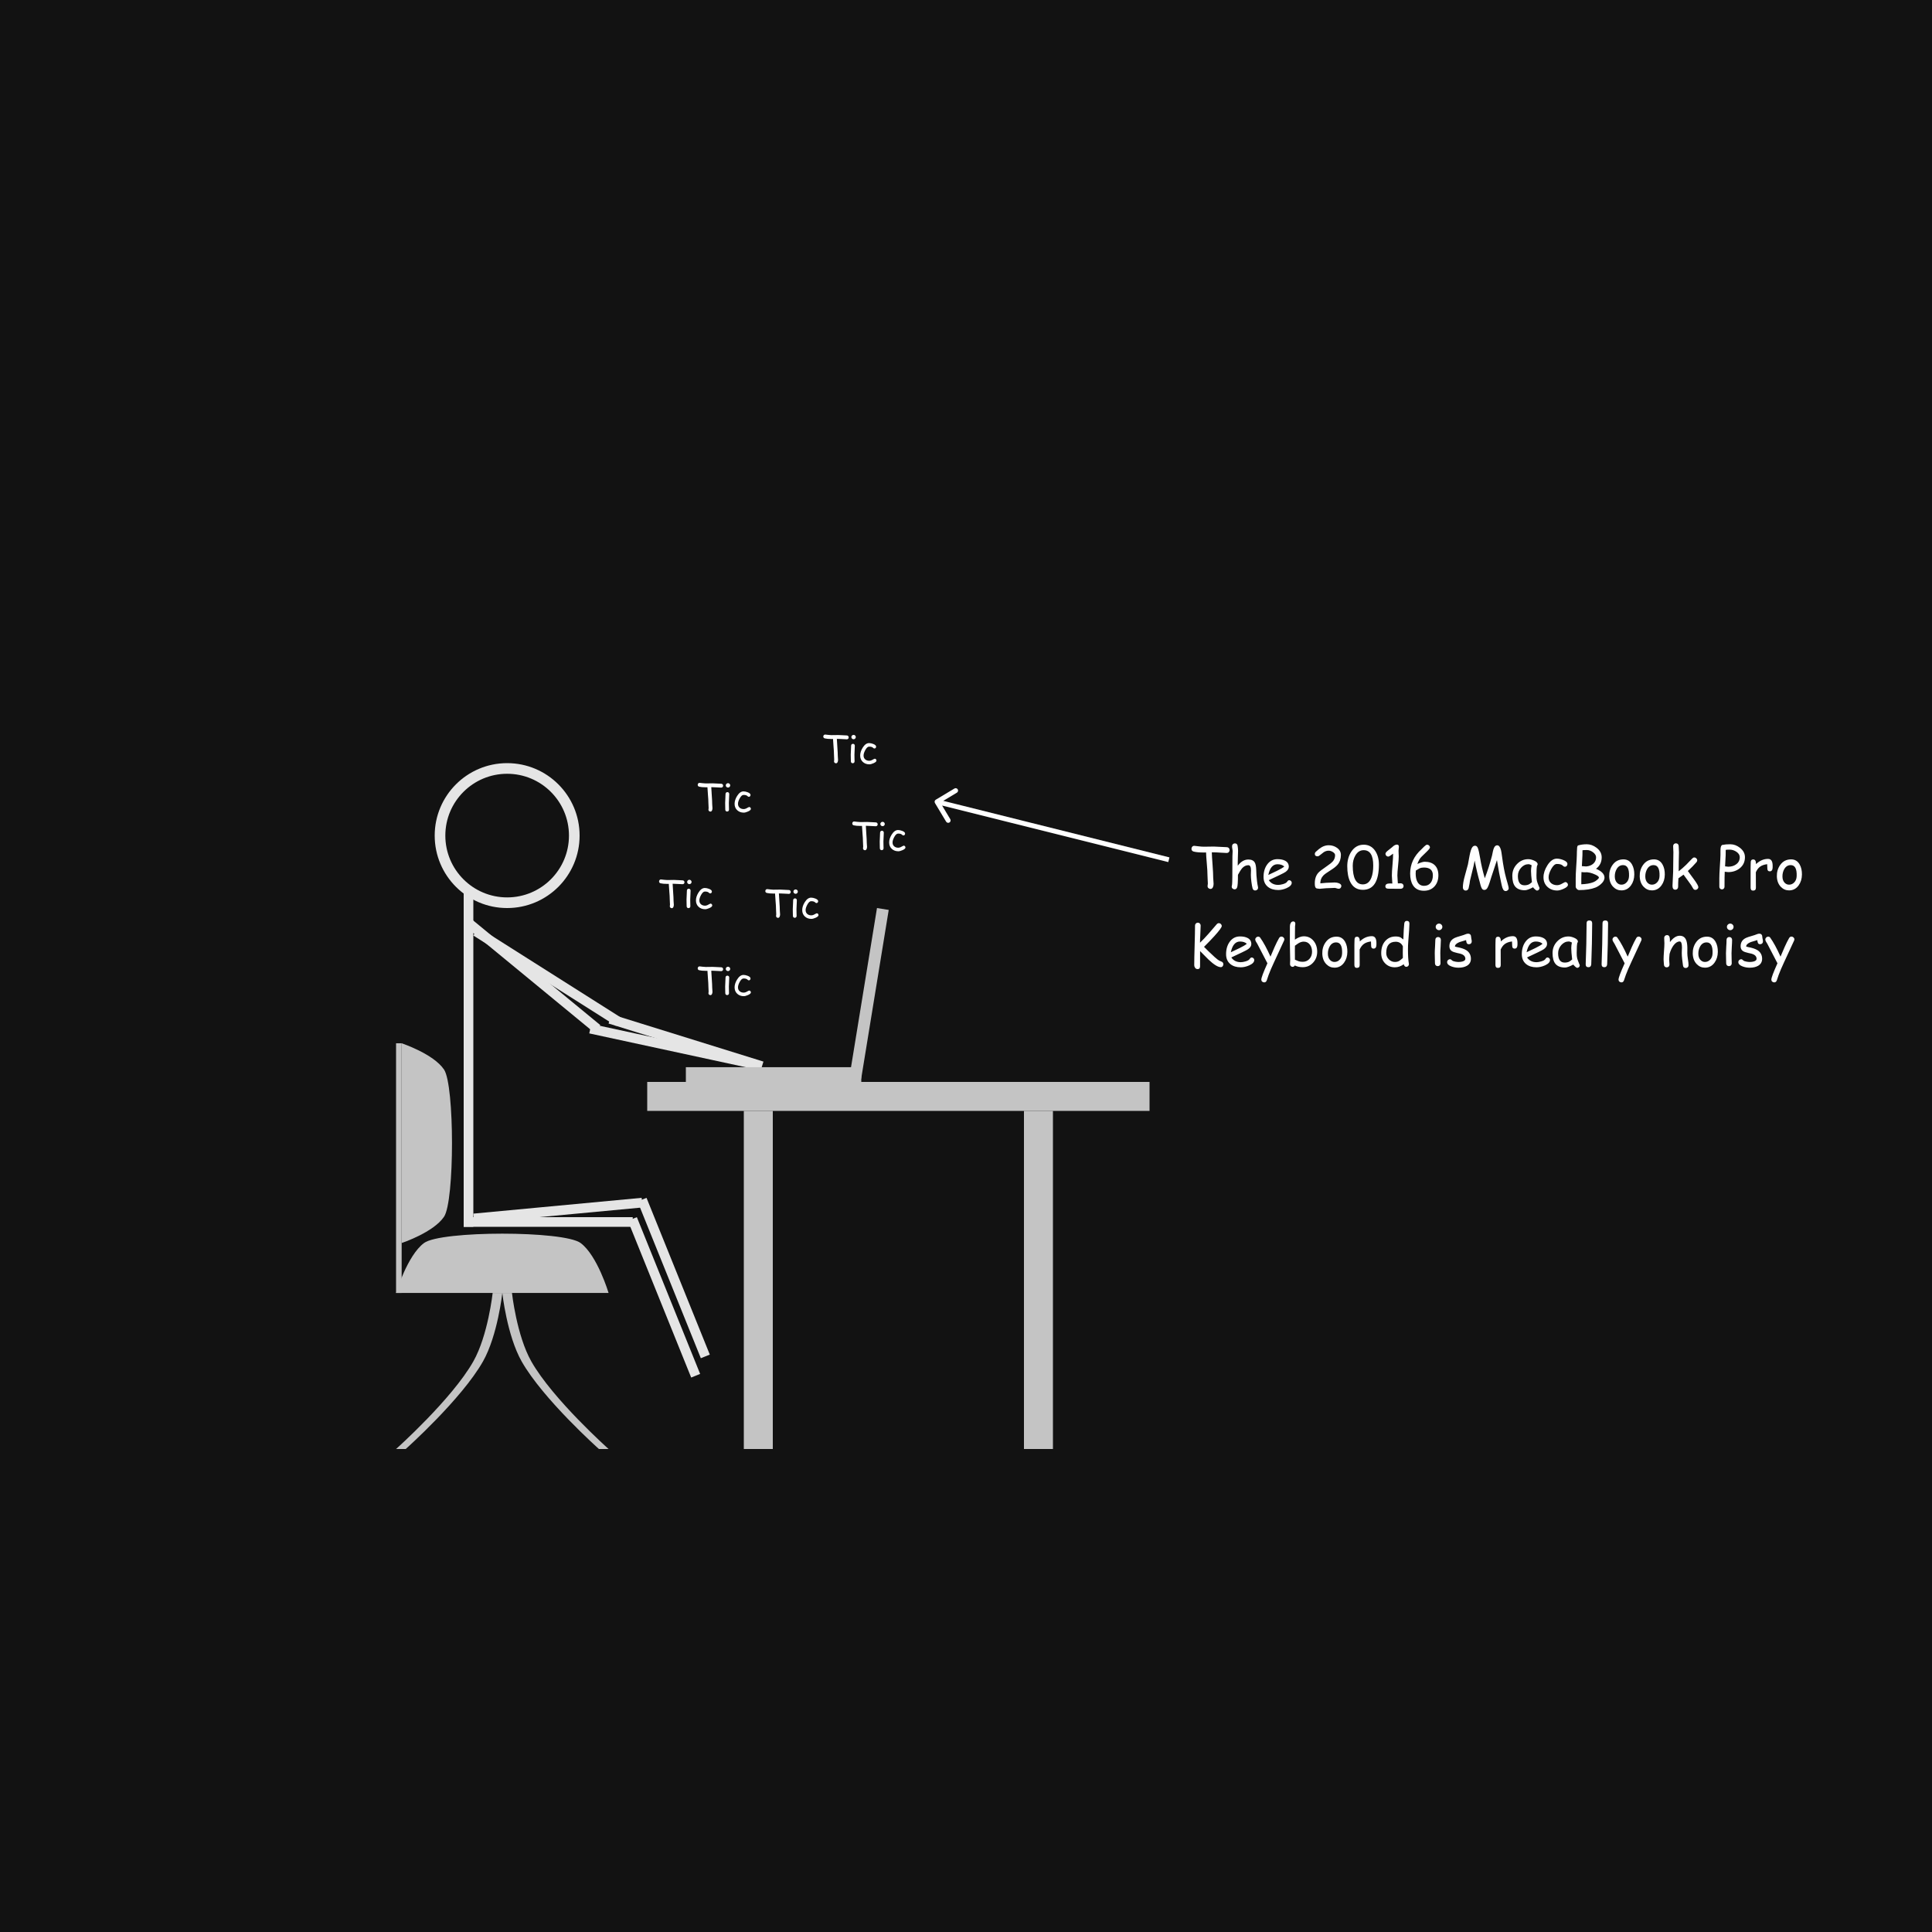 <svg width="200" height="200" viewBox="0 0 200 200" fill="none" xmlns="http://www.w3.org/2000/svg">
<rect width="200" height="200" fill="#121212"/>
<path d="M51 133.846H52C52 133.846 51.521 138.244 50 140.931C47.785 144.843 42 150 42 150H41C41 150 46.785 144.843 49 140.931C50.521 138.244 51 133.846 51 133.846Z" fill="#C4C4C4"/>
<path d="M53 133.846H52C52 133.846 52.479 138.244 54 140.931C56.215 144.843 62 150 62 150H63C63 150 57.215 144.843 55 140.931C53.479 138.244 53 133.846 53 133.846Z" fill="#C4C4C4"/>
<path d="M43.895 128.677C45.632 127.385 58.368 127.385 60.105 128.677C61.842 129.969 63 133.846 63 133.846H41C41 133.846 42.158 129.969 43.895 128.677Z" fill="#C4C4C4"/>
<path d="M45.967 110.721C47.064 112.353 47.064 124.324 45.967 125.956C44.87 127.589 41.579 128.677 41.579 128.677V108C41.579 108 44.87 109.088 45.967 110.721Z" fill="#C4C4C4"/>
<rect x="41" y="108" width="0.579" height="25.846" fill="#C4C4C4"/>
<path d="M60 86.5C60 90.642 56.642 94 52.5 94C48.358 94 45 90.642 45 86.5C45 82.358 48.358 79 52.5 79C56.642 79 60 82.358 60 86.5ZM46.101 86.5C46.101 90.034 48.966 92.899 52.5 92.899C56.034 92.899 58.899 90.034 58.899 86.5C58.899 82.966 56.034 80.101 52.5 80.101C48.966 80.101 46.101 82.966 46.101 86.5Z" fill="#E5E5E5"/>
<rect x="48" y="127" width="1" height="17.5" transform="rotate(-90 48 127)" fill="#E5E5E5"/>
<rect x="49.093" y="126.63" width="1" height="17.5" transform="rotate(-95.359 49.093 126.63)" fill="#E5E5E5"/>
<rect x="48" y="95.772" width="1" height="17.5" transform="rotate(-50.544 48 95.772)" fill="#E5E5E5"/>
<rect x="49" y="96.845" width="1" height="17.5" transform="rotate(-57.652 49 96.845)" fill="#E5E5E5"/>
<rect x="61" y="106.977" width="1" height="17.5" transform="rotate(-77.805 61 106.977)" fill="#E5E5E5"/>
<rect x="63" y="105.955" width="1" height="16.479" transform="rotate(-72.716 63 105.955)" fill="#E5E5E5"/>
<rect x="65" y="126.374" width="1" height="17.5" transform="rotate(-21.983 65 126.374)" fill="#E5E5E5"/>
<rect x="66" y="124.374" width="1" height="17.5" transform="rotate(-21.983 66 124.374)" fill="#E5E5E5"/>
<rect x="48" y="92" width="1" height="35" fill="#E5E5E5"/>
<rect x="67" y="112" width="52" height="3" fill="#C4C4C4"/>
<rect x="77" y="115" width="3" height="35" fill="#C4C4C4"/>
<rect x="106" y="115" width="3" height="35" fill="#C4C4C4"/>
<rect x="71" y="110.475" width="18.16" height="1.525" fill="#C4C4C4"/>
<rect width="1.231" height="17.699" transform="matrix(0.987 0.159 -0.161 0.987 90.785 94)" fill="#C4C4C4"/>
<path d="M74.66 100.533C74.564 100.533 74.415 100.525 74.215 100.51C74.019 100.495 73.871 100.489 73.769 100.49H73.631C73.635 100.67 73.652 100.962 73.684 101.365C73.712 101.742 73.727 102.034 73.727 102.242C73.727 102.288 73.731 102.357 73.74 102.449C73.749 102.542 73.754 102.611 73.754 102.658C73.754 102.747 73.74 102.823 73.711 102.887C73.674 102.973 73.618 103.016 73.541 103.016C73.489 103.016 73.442 102.997 73.4 102.961C73.359 102.924 73.338 102.878 73.338 102.82C73.338 102.801 73.341 102.771 73.348 102.732C73.354 102.693 73.357 102.664 73.357 102.645C73.357 102.581 73.353 102.485 73.344 102.357C73.336 102.23 73.332 102.133 73.332 102.068C73.332 101.882 73.317 101.62 73.287 101.283C73.256 100.919 73.238 100.657 73.234 100.498L73.057 100.5C72.772 100.5 72.547 100.479 72.385 100.438C72.279 100.41 72.227 100.346 72.227 100.244C72.227 100.191 72.243 100.144 72.277 100.104C72.316 100.058 72.367 100.037 72.428 100.041C72.473 100.044 72.578 100.055 72.74 100.076C72.87 100.092 72.976 100.1 73.057 100.1C73.135 100.1 73.253 100.098 73.412 100.096C73.571 100.092 73.689 100.09 73.768 100.09C73.868 100.09 74.016 100.097 74.213 100.111C74.411 100.126 74.56 100.133 74.66 100.133C74.716 100.133 74.763 100.152 74.801 100.191C74.838 100.229 74.857 100.277 74.857 100.334C74.857 100.39 74.838 100.438 74.801 100.477C74.763 100.514 74.716 100.533 74.66 100.533ZM75.363 100.527C75.301 100.527 75.247 100.505 75.201 100.461C75.156 100.417 75.133 100.363 75.133 100.301C75.133 100.238 75.156 100.185 75.201 100.141C75.247 100.096 75.301 100.074 75.363 100.074C75.426 100.074 75.479 100.096 75.523 100.141C75.569 100.185 75.592 100.238 75.592 100.301C75.592 100.363 75.569 100.417 75.523 100.461C75.479 100.505 75.426 100.527 75.363 100.527ZM75.451 102.113C75.451 102.191 75.453 102.309 75.457 102.465C75.462 102.62 75.465 102.736 75.465 102.814C75.465 102.872 75.447 102.919 75.412 102.955C75.377 102.992 75.331 103.01 75.273 103.01C75.217 103.01 75.171 102.992 75.135 102.955C75.1 102.919 75.082 102.872 75.082 102.814C75.082 102.736 75.079 102.62 75.074 102.465C75.07 102.309 75.068 102.191 75.068 102.113C75.068 101.991 75.075 101.839 75.088 101.656C75.101 101.473 75.107 101.32 75.107 101.197C75.107 101.139 75.125 101.091 75.16 101.055C75.197 101.018 75.243 101 75.299 101C75.355 101 75.4 101.018 75.436 101.055C75.472 101.091 75.49 101.139 75.49 101.197C75.49 101.32 75.484 101.473 75.471 101.656C75.458 101.839 75.451 101.991 75.451 102.113ZM76.994 103.123C76.727 103.123 76.505 103.042 76.326 102.881C76.139 102.712 76.045 102.488 76.045 102.211C76.045 101.947 76.133 101.674 76.309 101.393C76.504 101.08 76.724 100.924 76.969 100.924C77.096 100.924 77.239 100.954 77.397 101.014C77.596 101.09 77.695 101.184 77.695 101.295C77.695 101.344 77.679 101.389 77.647 101.428C77.614 101.465 77.574 101.484 77.525 101.484C77.488 101.484 77.454 101.473 77.426 101.451C77.398 101.428 77.372 101.405 77.346 101.383C77.269 101.322 77.143 101.291 76.969 101.291C76.836 101.291 76.704 101.41 76.574 101.646C76.456 101.864 76.397 102.052 76.397 102.211C76.397 102.383 76.455 102.518 76.572 102.617C76.682 102.71 76.822 102.756 76.994 102.756C77.072 102.756 77.156 102.735 77.244 102.693L77.471 102.572C77.51 102.551 77.538 102.541 77.555 102.541C77.603 102.541 77.644 102.561 77.68 102.6C77.715 102.637 77.732 102.681 77.732 102.73C77.732 102.826 77.632 102.917 77.432 103.006C77.256 103.084 77.11 103.123 76.994 103.123Z" fill="white"/>
<path d="M74.66 81.533C74.564 81.533 74.415 81.525 74.215 81.51C74.019 81.495 73.871 81.489 73.769 81.49H73.631C73.635 81.67 73.652 81.962 73.684 82.365C73.712 82.742 73.727 83.034 73.727 83.242C73.727 83.288 73.731 83.357 73.74 83.449C73.749 83.542 73.754 83.611 73.754 83.658C73.754 83.747 73.74 83.823 73.711 83.887C73.674 83.973 73.618 84.016 73.541 84.016C73.489 84.016 73.442 83.997 73.4 83.961C73.359 83.924 73.338 83.878 73.338 83.82C73.338 83.801 73.341 83.772 73.348 83.732C73.354 83.693 73.357 83.664 73.357 83.644C73.357 83.581 73.353 83.485 73.344 83.357C73.336 83.23 73.332 83.133 73.332 83.068C73.332 82.882 73.317 82.62 73.287 82.283C73.256 81.919 73.238 81.657 73.234 81.498L73.057 81.5C72.772 81.5 72.547 81.479 72.385 81.438C72.279 81.41 72.227 81.346 72.227 81.244C72.227 81.191 72.243 81.144 72.277 81.103C72.316 81.058 72.367 81.037 72.428 81.041C72.473 81.044 72.578 81.055 72.74 81.076C72.87 81.092 72.976 81.1 73.057 81.1C73.135 81.1 73.253 81.098 73.412 81.096C73.571 81.092 73.689 81.09 73.768 81.09C73.868 81.09 74.016 81.097 74.213 81.111C74.411 81.126 74.56 81.133 74.66 81.133C74.716 81.133 74.763 81.152 74.801 81.191C74.838 81.229 74.857 81.277 74.857 81.334C74.857 81.39 74.838 81.438 74.801 81.477C74.763 81.514 74.716 81.533 74.66 81.533ZM75.363 81.527C75.301 81.527 75.247 81.505 75.201 81.461C75.156 81.417 75.133 81.363 75.133 81.301C75.133 81.238 75.156 81.185 75.201 81.141C75.247 81.096 75.301 81.074 75.363 81.074C75.426 81.074 75.479 81.096 75.523 81.141C75.569 81.185 75.592 81.238 75.592 81.301C75.592 81.363 75.569 81.417 75.523 81.461C75.479 81.505 75.426 81.527 75.363 81.527ZM75.451 83.113C75.451 83.191 75.453 83.309 75.457 83.465C75.462 83.62 75.465 83.736 75.465 83.814C75.465 83.872 75.447 83.919 75.412 83.955C75.377 83.992 75.331 84.01 75.273 84.01C75.217 84.01 75.171 83.992 75.135 83.955C75.1 83.919 75.082 83.872 75.082 83.814C75.082 83.736 75.079 83.62 75.074 83.465C75.07 83.309 75.068 83.191 75.068 83.113C75.068 82.991 75.075 82.838 75.088 82.656C75.101 82.473 75.107 82.32 75.107 82.197C75.107 82.139 75.125 82.091 75.16 82.055C75.197 82.018 75.243 82 75.299 82C75.355 82 75.4 82.018 75.436 82.055C75.472 82.091 75.49 82.139 75.49 82.197C75.49 82.32 75.484 82.473 75.471 82.656C75.458 82.838 75.451 82.991 75.451 83.113ZM76.994 84.123C76.727 84.123 76.505 84.042 76.326 83.881C76.139 83.712 76.045 83.488 76.045 83.211C76.045 82.947 76.133 82.674 76.309 82.393C76.504 82.08 76.724 81.924 76.969 81.924C77.096 81.924 77.239 81.954 77.397 82.014C77.596 82.091 77.695 82.184 77.695 82.295C77.695 82.344 77.679 82.389 77.647 82.428C77.614 82.466 77.574 82.484 77.525 82.484C77.488 82.484 77.454 82.473 77.426 82.451C77.398 82.428 77.372 82.405 77.346 82.383C77.269 82.322 77.143 82.291 76.969 82.291C76.836 82.291 76.704 82.409 76.574 82.647C76.456 82.864 76.397 83.052 76.397 83.211C76.397 83.383 76.455 83.518 76.572 83.617C76.682 83.71 76.822 83.756 76.994 83.756C77.072 83.756 77.156 83.735 77.244 83.693L77.471 83.572C77.51 83.551 77.538 83.541 77.555 83.541C77.603 83.541 77.644 83.561 77.68 83.6C77.715 83.637 77.732 83.681 77.732 83.731C77.732 83.826 77.632 83.917 77.432 84.006C77.256 84.084 77.11 84.123 76.994 84.123Z" fill="white"/>
<path d="M81.66 92.533C81.564 92.533 81.415 92.525 81.215 92.51C81.019 92.495 80.871 92.489 80.769 92.49H80.631C80.635 92.67 80.652 92.962 80.684 93.365C80.712 93.742 80.727 94.034 80.727 94.242C80.727 94.288 80.731 94.357 80.74 94.449C80.749 94.542 80.754 94.611 80.754 94.658C80.754 94.747 80.74 94.823 80.711 94.887C80.674 94.973 80.618 95.016 80.541 95.016C80.489 95.016 80.442 94.997 80.4 94.961C80.359 94.924 80.338 94.878 80.338 94.82C80.338 94.801 80.341 94.772 80.348 94.732C80.354 94.693 80.357 94.664 80.357 94.644C80.357 94.581 80.353 94.485 80.344 94.357C80.336 94.23 80.332 94.133 80.332 94.068C80.332 93.882 80.317 93.62 80.287 93.283C80.256 92.919 80.238 92.657 80.234 92.498L80.057 92.5C79.772 92.5 79.547 92.479 79.385 92.438C79.279 92.41 79.227 92.346 79.227 92.244C79.227 92.191 79.243 92.144 79.277 92.103C79.316 92.058 79.367 92.037 79.428 92.041C79.473 92.044 79.578 92.055 79.74 92.076C79.87 92.092 79.976 92.1 80.057 92.1C80.135 92.1 80.253 92.098 80.412 92.096C80.571 92.092 80.689 92.09 80.768 92.09C80.868 92.09 81.016 92.097 81.213 92.111C81.411 92.126 81.56 92.133 81.66 92.133C81.716 92.133 81.763 92.152 81.801 92.191C81.838 92.229 81.857 92.277 81.857 92.334C81.857 92.39 81.838 92.438 81.801 92.477C81.763 92.514 81.716 92.533 81.66 92.533ZM82.363 92.527C82.301 92.527 82.247 92.505 82.201 92.461C82.156 92.417 82.133 92.363 82.133 92.301C82.133 92.238 82.156 92.185 82.201 92.141C82.247 92.096 82.301 92.074 82.363 92.074C82.426 92.074 82.479 92.096 82.523 92.141C82.569 92.185 82.592 92.238 82.592 92.301C82.592 92.363 82.569 92.417 82.523 92.461C82.479 92.505 82.426 92.527 82.363 92.527ZM82.451 94.113C82.451 94.191 82.453 94.309 82.457 94.465C82.462 94.62 82.465 94.736 82.465 94.814C82.465 94.872 82.447 94.919 82.412 94.955C82.377 94.992 82.331 95.01 82.273 95.01C82.217 95.01 82.171 94.992 82.135 94.955C82.1 94.919 82.082 94.872 82.082 94.814C82.082 94.736 82.079 94.62 82.074 94.465C82.07 94.309 82.068 94.191 82.068 94.113C82.068 93.991 82.075 93.838 82.088 93.656C82.101 93.473 82.107 93.32 82.107 93.197C82.107 93.139 82.125 93.091 82.16 93.055C82.197 93.018 82.243 93 82.299 93C82.355 93 82.4 93.018 82.436 93.055C82.472 93.091 82.49 93.139 82.49 93.197C82.49 93.32 82.484 93.473 82.471 93.656C82.458 93.838 82.451 93.991 82.451 94.113ZM83.994 95.123C83.727 95.123 83.505 95.042 83.326 94.881C83.139 94.712 83.045 94.488 83.045 94.211C83.045 93.947 83.133 93.674 83.309 93.393C83.504 93.08 83.724 92.924 83.969 92.924C84.096 92.924 84.239 92.954 84.397 93.014C84.596 93.091 84.695 93.184 84.695 93.295C84.695 93.344 84.679 93.389 84.647 93.428C84.614 93.466 84.574 93.484 84.525 93.484C84.488 93.484 84.454 93.473 84.426 93.451C84.398 93.428 84.372 93.405 84.346 93.383C84.269 93.322 84.143 93.291 83.969 93.291C83.836 93.291 83.704 93.409 83.574 93.647C83.456 93.864 83.397 94.052 83.397 94.211C83.397 94.383 83.455 94.518 83.572 94.617C83.682 94.71 83.822 94.756 83.994 94.756C84.072 94.756 84.156 94.735 84.244 94.693L84.471 94.572C84.51 94.551 84.538 94.541 84.555 94.541C84.603 94.541 84.644 94.561 84.68 94.6C84.715 94.637 84.732 94.681 84.732 94.731C84.732 94.826 84.632 94.917 84.432 95.006C84.256 95.084 84.11 95.123 83.994 95.123Z" fill="white"/>
<path d="M87.66 76.533C87.564 76.533 87.415 76.525 87.215 76.51C87.019 76.495 86.871 76.489 86.769 76.49H86.631C86.635 76.67 86.652 76.962 86.684 77.365C86.712 77.742 86.727 78.034 86.727 78.242C86.727 78.288 86.731 78.357 86.74 78.449C86.749 78.542 86.754 78.611 86.754 78.658C86.754 78.747 86.74 78.823 86.711 78.887C86.674 78.973 86.618 79.016 86.541 79.016C86.489 79.016 86.442 78.997 86.4 78.961C86.359 78.924 86.338 78.878 86.338 78.82C86.338 78.801 86.341 78.772 86.348 78.732C86.354 78.693 86.357 78.664 86.357 78.644C86.357 78.581 86.353 78.485 86.344 78.357C86.336 78.23 86.332 78.133 86.332 78.068C86.332 77.882 86.317 77.62 86.287 77.283C86.256 76.919 86.238 76.657 86.234 76.498L86.057 76.5C85.772 76.5 85.547 76.479 85.385 76.438C85.279 76.41 85.227 76.346 85.227 76.244C85.227 76.191 85.243 76.144 85.277 76.103C85.316 76.058 85.367 76.037 85.428 76.041C85.473 76.044 85.578 76.055 85.74 76.076C85.87 76.092 85.976 76.1 86.057 76.1C86.135 76.1 86.253 76.098 86.412 76.096C86.571 76.092 86.689 76.09 86.768 76.09C86.868 76.09 87.016 76.097 87.213 76.111C87.411 76.126 87.56 76.133 87.66 76.133C87.716 76.133 87.763 76.152 87.801 76.191C87.838 76.229 87.857 76.277 87.857 76.334C87.857 76.39 87.838 76.438 87.801 76.477C87.763 76.514 87.716 76.533 87.66 76.533ZM88.363 76.527C88.301 76.527 88.247 76.505 88.201 76.461C88.156 76.417 88.133 76.363 88.133 76.301C88.133 76.238 88.156 76.185 88.201 76.141C88.247 76.096 88.301 76.074 88.363 76.074C88.426 76.074 88.479 76.096 88.523 76.141C88.569 76.185 88.592 76.238 88.592 76.301C88.592 76.363 88.569 76.417 88.523 76.461C88.479 76.505 88.426 76.527 88.363 76.527ZM88.451 78.113C88.451 78.191 88.453 78.309 88.457 78.465C88.462 78.62 88.465 78.736 88.465 78.814C88.465 78.872 88.447 78.919 88.412 78.955C88.377 78.992 88.331 79.01 88.273 79.01C88.217 79.01 88.171 78.992 88.135 78.955C88.1 78.919 88.082 78.872 88.082 78.814C88.082 78.736 88.079 78.62 88.074 78.465C88.07 78.309 88.068 78.191 88.068 78.113C88.068 77.991 88.075 77.838 88.088 77.656C88.101 77.473 88.107 77.32 88.107 77.197C88.107 77.139 88.125 77.091 88.16 77.055C88.197 77.018 88.243 77 88.299 77C88.355 77 88.4 77.018 88.436 77.055C88.472 77.091 88.49 77.139 88.49 77.197C88.49 77.32 88.484 77.473 88.471 77.656C88.458 77.838 88.451 77.991 88.451 78.113ZM89.994 79.123C89.727 79.123 89.505 79.042 89.326 78.881C89.139 78.712 89.045 78.488 89.045 78.211C89.045 77.947 89.133 77.674 89.309 77.393C89.504 77.08 89.724 76.924 89.969 76.924C90.096 76.924 90.239 76.954 90.397 77.014C90.596 77.091 90.695 77.184 90.695 77.295C90.695 77.344 90.679 77.389 90.647 77.428C90.614 77.466 90.574 77.484 90.525 77.484C90.488 77.484 90.454 77.473 90.426 77.451C90.398 77.428 90.372 77.405 90.346 77.383C90.269 77.322 90.143 77.291 89.969 77.291C89.836 77.291 89.704 77.409 89.574 77.647C89.456 77.864 89.397 78.052 89.397 78.211C89.397 78.383 89.455 78.518 89.572 78.617C89.682 78.71 89.822 78.756 89.994 78.756C90.072 78.756 90.156 78.735 90.244 78.693L90.471 78.572C90.51 78.551 90.538 78.541 90.555 78.541C90.603 78.541 90.644 78.561 90.68 78.6C90.715 78.637 90.732 78.681 90.732 78.731C90.732 78.826 90.632 78.917 90.432 79.006C90.256 79.084 90.11 79.123 89.994 79.123Z" fill="white"/>
<path d="M90.66 85.533C90.564 85.533 90.415 85.525 90.215 85.51C90.019 85.495 89.871 85.489 89.769 85.49H89.631C89.635 85.67 89.652 85.962 89.684 86.365C89.712 86.742 89.727 87.034 89.727 87.242C89.727 87.288 89.731 87.357 89.74 87.449C89.749 87.542 89.754 87.611 89.754 87.658C89.754 87.747 89.74 87.823 89.711 87.887C89.674 87.973 89.618 88.016 89.541 88.016C89.489 88.016 89.442 87.997 89.4 87.961C89.359 87.924 89.338 87.878 89.338 87.82C89.338 87.801 89.341 87.772 89.348 87.732C89.354 87.693 89.357 87.664 89.357 87.644C89.357 87.581 89.353 87.485 89.344 87.357C89.336 87.23 89.332 87.133 89.332 87.068C89.332 86.882 89.317 86.62 89.287 86.283C89.256 85.919 89.238 85.657 89.234 85.498L89.057 85.5C88.772 85.5 88.547 85.479 88.385 85.438C88.279 85.41 88.227 85.346 88.227 85.244C88.227 85.191 88.243 85.144 88.277 85.103C88.316 85.058 88.367 85.037 88.428 85.041C88.473 85.044 88.578 85.055 88.74 85.076C88.87 85.092 88.976 85.1 89.057 85.1C89.135 85.1 89.253 85.098 89.412 85.096C89.571 85.092 89.689 85.09 89.768 85.09C89.868 85.09 90.016 85.097 90.213 85.111C90.411 85.126 90.56 85.133 90.66 85.133C90.716 85.133 90.763 85.152 90.801 85.191C90.838 85.229 90.857 85.277 90.857 85.334C90.857 85.39 90.838 85.438 90.801 85.477C90.763 85.514 90.716 85.533 90.66 85.533ZM91.363 85.527C91.301 85.527 91.247 85.505 91.201 85.461C91.156 85.417 91.133 85.363 91.133 85.301C91.133 85.238 91.156 85.185 91.201 85.141C91.247 85.096 91.301 85.074 91.363 85.074C91.426 85.074 91.479 85.096 91.523 85.141C91.569 85.185 91.592 85.238 91.592 85.301C91.592 85.363 91.569 85.417 91.523 85.461C91.479 85.505 91.426 85.527 91.363 85.527ZM91.451 87.113C91.451 87.191 91.453 87.309 91.457 87.465C91.462 87.62 91.465 87.736 91.465 87.814C91.465 87.872 91.447 87.919 91.412 87.955C91.377 87.992 91.331 88.01 91.273 88.01C91.217 88.01 91.171 87.992 91.135 87.955C91.1 87.919 91.082 87.872 91.082 87.814C91.082 87.736 91.079 87.62 91.074 87.465C91.07 87.309 91.068 87.191 91.068 87.113C91.068 86.991 91.075 86.838 91.088 86.656C91.101 86.473 91.107 86.32 91.107 86.197C91.107 86.139 91.125 86.091 91.16 86.055C91.197 86.018 91.243 86 91.299 86C91.355 86 91.4 86.018 91.436 86.055C91.472 86.091 91.49 86.139 91.49 86.197C91.49 86.32 91.484 86.473 91.471 86.656C91.458 86.838 91.451 86.991 91.451 87.113ZM92.994 88.123C92.727 88.123 92.505 88.042 92.326 87.881C92.139 87.712 92.045 87.488 92.045 87.211C92.045 86.947 92.133 86.674 92.309 86.393C92.504 86.08 92.724 85.924 92.969 85.924C93.096 85.924 93.239 85.954 93.397 86.014C93.596 86.091 93.695 86.184 93.695 86.295C93.695 86.344 93.679 86.389 93.647 86.428C93.614 86.466 93.574 86.484 93.525 86.484C93.488 86.484 93.454 86.473 93.426 86.451C93.398 86.428 93.372 86.405 93.346 86.383C93.269 86.322 93.143 86.291 92.969 86.291C92.836 86.291 92.704 86.409 92.574 86.647C92.456 86.864 92.397 87.052 92.397 87.211C92.397 87.383 92.455 87.518 92.572 87.617C92.682 87.71 92.822 87.756 92.994 87.756C93.072 87.756 93.156 87.735 93.244 87.693L93.471 87.572C93.51 87.551 93.538 87.541 93.555 87.541C93.603 87.541 93.644 87.561 93.68 87.6C93.715 87.637 93.732 87.681 93.732 87.731C93.732 87.826 93.632 87.917 93.432 88.006C93.256 88.084 93.11 88.123 92.994 88.123Z" fill="white"/>
<path d="M70.66 91.533C70.564 91.533 70.415 91.525 70.215 91.51C70.019 91.495 69.871 91.489 69.769 91.49H69.631C69.635 91.67 69.652 91.962 69.684 92.365C69.712 92.742 69.727 93.034 69.727 93.242C69.727 93.288 69.731 93.357 69.74 93.449C69.749 93.542 69.754 93.611 69.754 93.658C69.754 93.747 69.74 93.823 69.711 93.887C69.674 93.973 69.618 94.016 69.541 94.016C69.489 94.016 69.442 93.997 69.4 93.961C69.359 93.924 69.338 93.878 69.338 93.82C69.338 93.801 69.341 93.772 69.348 93.732C69.354 93.693 69.357 93.664 69.357 93.644C69.357 93.581 69.353 93.485 69.344 93.357C69.336 93.23 69.332 93.133 69.332 93.068C69.332 92.882 69.317 92.62 69.287 92.283C69.256 91.919 69.238 91.657 69.234 91.498L69.057 91.5C68.772 91.5 68.547 91.479 68.385 91.438C68.279 91.41 68.227 91.346 68.227 91.244C68.227 91.191 68.243 91.144 68.277 91.103C68.316 91.058 68.367 91.037 68.428 91.041C68.473 91.044 68.578 91.055 68.74 91.076C68.87 91.092 68.976 91.1 69.057 91.1C69.135 91.1 69.253 91.098 69.412 91.096C69.571 91.092 69.689 91.09 69.768 91.09C69.868 91.09 70.016 91.097 70.213 91.111C70.411 91.126 70.56 91.133 70.66 91.133C70.716 91.133 70.763 91.152 70.801 91.191C70.838 91.229 70.857 91.277 70.857 91.334C70.857 91.39 70.838 91.438 70.801 91.477C70.763 91.514 70.716 91.533 70.66 91.533ZM71.363 91.527C71.301 91.527 71.247 91.505 71.201 91.461C71.156 91.417 71.133 91.363 71.133 91.301C71.133 91.238 71.156 91.185 71.201 91.141C71.247 91.096 71.301 91.074 71.363 91.074C71.426 91.074 71.479 91.096 71.523 91.141C71.569 91.185 71.592 91.238 71.592 91.301C71.592 91.363 71.569 91.417 71.523 91.461C71.479 91.505 71.426 91.527 71.363 91.527ZM71.451 93.113C71.451 93.191 71.453 93.309 71.457 93.465C71.462 93.62 71.465 93.736 71.465 93.814C71.465 93.872 71.447 93.919 71.412 93.955C71.377 93.992 71.331 94.01 71.273 94.01C71.217 94.01 71.171 93.992 71.135 93.955C71.1 93.919 71.082 93.872 71.082 93.814C71.082 93.736 71.079 93.62 71.074 93.465C71.07 93.309 71.068 93.191 71.068 93.113C71.068 92.991 71.075 92.838 71.088 92.656C71.101 92.473 71.107 92.32 71.107 92.197C71.107 92.139 71.125 92.091 71.16 92.055C71.197 92.018 71.243 92 71.299 92C71.355 92 71.4 92.018 71.436 92.055C71.472 92.091 71.49 92.139 71.49 92.197C71.49 92.32 71.484 92.473 71.471 92.656C71.458 92.838 71.451 92.991 71.451 93.113ZM72.994 94.123C72.727 94.123 72.505 94.042 72.326 93.881C72.139 93.712 72.045 93.488 72.045 93.211C72.045 92.947 72.133 92.674 72.309 92.393C72.504 92.08 72.724 91.924 72.969 91.924C73.096 91.924 73.239 91.954 73.397 92.014C73.596 92.091 73.695 92.184 73.695 92.295C73.695 92.344 73.679 92.389 73.647 92.428C73.614 92.466 73.574 92.484 73.525 92.484C73.488 92.484 73.454 92.473 73.426 92.451C73.398 92.428 73.372 92.405 73.346 92.383C73.269 92.322 73.143 92.291 72.969 92.291C72.836 92.291 72.704 92.409 72.574 92.647C72.456 92.864 72.397 93.052 72.397 93.211C72.397 93.383 72.455 93.518 72.572 93.617C72.682 93.71 72.822 93.756 72.994 93.756C73.072 93.756 73.156 93.735 73.244 93.693L73.471 93.572C73.51 93.551 73.538 93.541 73.555 93.541C73.603 93.541 73.644 93.561 73.68 93.6C73.715 93.637 73.732 93.681 73.732 93.731C73.732 93.826 73.632 93.917 73.432 94.006C73.256 94.084 73.11 94.123 72.994 94.123Z" fill="white"/>
<path d="M126.99 88.3C126.846 88.3 126.623 88.288 126.322 88.265C126.029 88.243 125.807 88.233 125.654 88.235H125.446C125.452 88.505 125.479 88.942 125.525 89.548C125.568 90.112 125.59 90.551 125.59 90.863C125.59 90.932 125.597 91.035 125.61 91.174C125.624 91.312 125.631 91.417 125.631 91.487C125.631 91.62 125.609 91.734 125.566 91.83C125.512 91.959 125.427 92.023 125.312 92.023C125.233 92.023 125.163 91.996 125.101 91.941C125.038 91.887 125.007 91.816 125.007 91.731C125.007 91.701 125.012 91.657 125.021 91.599C125.031 91.54 125.036 91.496 125.036 91.467C125.036 91.371 125.029 91.228 125.016 91.036C125.004 90.845 124.998 90.7 124.998 90.603C124.998 90.323 124.976 89.931 124.931 89.425C124.884 88.878 124.857 88.485 124.852 88.247L124.585 88.25C124.157 88.25 123.821 88.219 123.577 88.156C123.419 88.115 123.34 88.019 123.34 87.866C123.34 87.786 123.365 87.716 123.416 87.655C123.475 87.587 123.55 87.556 123.642 87.561C123.71 87.565 123.866 87.583 124.11 87.614C124.306 87.638 124.464 87.649 124.585 87.649C124.702 87.649 124.88 87.647 125.118 87.644C125.356 87.638 125.534 87.635 125.651 87.635C125.802 87.635 126.024 87.645 126.319 87.667C126.616 87.689 126.84 87.699 126.99 87.699C127.074 87.699 127.145 87.728 127.201 87.787C127.258 87.844 127.286 87.915 127.286 88.001C127.286 88.085 127.258 88.156 127.201 88.215C127.145 88.272 127.074 88.3 126.99 88.3ZM129.938 92.182C129.799 92.182 129.708 92.107 129.665 91.959C129.62 91.799 129.579 91.571 129.542 91.276C129.507 90.993 129.489 90.761 129.489 90.579C129.489 90.528 129.491 90.451 129.495 90.348C129.501 90.244 129.504 90.167 129.504 90.116C129.504 89.749 129.412 89.565 129.229 89.565C128.98 89.565 128.759 89.678 128.563 89.902C128.464 90.018 128.327 90.237 128.153 90.561C128.153 91.306 128.122 91.746 128.06 91.883C128.005 92.004 127.92 92.064 127.805 92.064C127.725 92.064 127.654 92.037 127.594 91.982C127.533 91.928 127.503 91.861 127.503 91.783C127.503 91.756 127.512 91.713 127.529 91.654C127.545 91.606 127.556 91.463 127.562 91.227L127.57 90.793L127.579 88.64C127.593 88.397 127.6 88.234 127.6 88.15C127.6 88.051 127.59 87.957 127.57 87.869C127.553 87.779 127.544 87.686 127.544 87.591C127.544 87.509 127.572 87.441 127.629 87.389C127.686 87.334 127.755 87.307 127.837 87.307C127.997 87.307 128.091 87.393 128.118 87.564C128.149 87.754 128.165 87.925 128.165 88.077C128.165 88.282 128.158 88.496 128.145 88.719C128.133 88.932 128.128 89.145 128.13 89.36L128.133 89.618C128.293 89.403 128.464 89.243 128.646 89.138C128.829 89.03 129.023 88.977 129.229 88.977C129.553 88.977 129.775 89.082 129.896 89.293C129.982 89.441 130.031 89.691 130.043 90.043L130.066 90.603L130.125 91.212C130.152 91.44 130.186 91.642 130.225 91.815C130.232 91.849 130.236 91.877 130.236 91.9C130.236 91.981 130.207 92.047 130.148 92.1C130.09 92.154 130.02 92.182 129.938 92.182ZM132.322 92.135C131.881 92.135 131.523 92.024 131.25 91.804C130.951 91.56 130.802 91.218 130.802 90.778C130.802 90.27 130.925 89.845 131.171 89.501C131.438 89.126 131.796 88.939 132.243 88.939C132.567 88.939 132.832 88.993 133.037 89.103C133.289 89.237 133.415 89.444 133.415 89.724C133.415 89.919 133.305 90.097 133.084 90.257C132.986 90.327 132.779 90.436 132.463 90.585L131.344 91.115C131.453 91.277 131.589 91.399 131.751 91.481C131.915 91.564 132.105 91.605 132.322 91.605C132.457 91.605 132.615 91.579 132.797 91.528C133.027 91.464 133.176 91.38 133.242 91.276C133.309 91.171 133.38 91.118 133.456 91.118C133.524 91.118 133.585 91.144 133.638 91.197C133.692 91.248 133.72 91.308 133.72 91.376C133.72 91.593 133.545 91.779 133.195 91.936C132.896 92.068 132.605 92.135 132.322 92.135ZM132.243 89.466C132.005 89.466 131.807 89.559 131.648 89.744C131.49 89.928 131.372 90.205 131.294 90.576L132.193 90.148C132.547 89.977 132.799 89.827 132.949 89.7C132.781 89.544 132.546 89.466 132.243 89.466ZM138.58 92.006C138.531 92.006 138.462 91.991 138.372 91.962C138.284 91.931 138.217 91.915 138.17 91.915C138.07 91.915 137.921 91.921 137.722 91.933C137.522 91.944 137.372 91.95 137.271 91.95C137.194 91.95 137.081 91.96 136.931 91.98C136.782 91.999 136.67 92.009 136.594 92.009C136.572 92.009 136.541 92.005 136.5 91.997C136.459 91.989 136.428 91.985 136.406 91.985C136.271 91.985 136.184 91.92 136.143 91.789C136.119 91.721 136.107 91.603 136.107 91.438C136.107 90.982 136.231 90.616 136.479 90.339C136.593 90.212 136.898 89.978 137.396 89.636C137.676 89.444 137.862 89.295 137.956 89.188C138.124 89 138.208 88.78 138.208 88.528C138.208 88.403 138.127 88.292 137.965 88.194C137.822 88.106 137.683 88.062 137.546 88.062C137.366 88.062 137.195 88.114 137.033 88.218L136.614 88.546C136.53 88.612 136.463 88.645 136.412 88.645C136.211 88.645 136.11 88.565 136.11 88.405C136.11 88.314 136.147 88.234 136.222 88.168C136.45 87.953 136.648 87.798 136.816 87.702C137.053 87.567 137.296 87.5 137.546 87.5C137.862 87.5 138.145 87.586 138.393 87.758C138.67 87.951 138.809 88.199 138.809 88.502C138.809 88.701 138.78 88.885 138.724 89.053C138.667 89.221 138.581 89.374 138.466 89.513C138.319 89.689 138.071 89.885 137.722 90.102C137.354 90.332 137.113 90.507 136.998 90.626C136.781 90.851 136.675 91.123 136.679 91.443L137.282 91.388C137.696 91.364 137.992 91.353 138.17 91.353C138.318 91.353 138.459 91.378 138.592 91.429C138.768 91.497 138.855 91.592 138.855 91.713C138.855 91.789 138.829 91.857 138.776 91.918C138.724 91.977 138.658 92.006 138.58 92.006ZM141.079 92.114C140.485 92.114 140.052 91.843 139.778 91.3C139.571 90.882 139.468 90.338 139.468 89.668C139.468 89.102 139.603 88.607 139.872 88.186C140.19 87.691 140.623 87.444 141.17 87.444C141.684 87.444 142.084 87.663 142.371 88.101C142.619 88.48 142.743 88.941 142.743 89.486C142.743 90.361 142.604 91.019 142.327 91.458C142.05 91.895 141.634 92.114 141.079 92.114ZM141.167 88.01C140.804 88.01 140.516 88.194 140.303 88.564C140.125 88.872 140.036 89.225 140.036 89.621C140.036 90.264 140.123 90.746 140.297 91.068C140.471 91.391 140.731 91.552 141.079 91.552C141.493 91.552 141.79 91.315 141.97 90.843C142.095 90.515 142.157 90.099 142.157 89.595C142.157 89.065 142.074 88.669 141.908 88.405C141.744 88.142 141.497 88.01 141.167 88.01ZM145.014 92.003H144.431L143.851 92C143.714 92 143.618 91.991 143.563 91.974C143.464 91.939 143.414 91.864 143.414 91.751C143.414 91.554 143.567 91.455 143.874 91.455L144.015 91.458L144.135 91.464C144.135 91.37 144.126 91.231 144.108 91.048C144.093 90.864 144.085 90.727 144.085 90.635C144.085 90.387 144.107 90.01 144.152 89.504C144.195 89.006 144.216 88.628 144.214 88.37C143.952 88.573 143.785 88.675 143.713 88.675C143.635 88.675 143.566 88.645 143.508 88.587C143.451 88.528 143.423 88.461 143.423 88.385C143.423 88.293 143.507 88.182 143.675 88.051C143.78 87.977 143.93 87.857 144.123 87.693C144.295 87.519 144.459 87.433 144.615 87.433C144.746 87.433 144.812 87.508 144.812 87.658C144.812 87.703 144.806 87.77 144.794 87.86C144.782 87.948 144.776 88.015 144.776 88.06C144.776 88.124 144.779 88.222 144.785 88.353C144.793 88.483 144.797 88.581 144.797 88.645C144.797 88.868 144.773 89.2 144.727 89.642C144.68 90.083 144.656 90.414 144.656 90.635C144.656 90.748 144.664 90.886 144.68 91.048C144.695 91.21 144.704 91.343 144.706 91.446L145.014 91.44C145.096 91.44 145.163 91.468 145.216 91.522C145.271 91.575 145.298 91.642 145.298 91.722C145.298 91.804 145.271 91.871 145.216 91.924C145.163 91.977 145.096 92.003 145.014 92.003ZM147.401 92.211C146.892 92.211 146.517 92.024 146.276 91.651C146.077 91.345 145.978 90.936 145.978 90.424C145.978 89.459 146.369 88.622 147.152 87.913L147.428 87.635C147.562 87.506 147.664 87.441 147.732 87.441C147.811 87.441 147.879 87.47 147.938 87.526C147.996 87.581 148.026 87.647 148.028 87.723C148.032 87.793 147.933 87.929 147.729 88.13L147.132 88.713C146.974 88.873 146.838 89.115 146.725 89.439C146.895 89.361 147.043 89.304 147.17 89.267C147.297 89.228 147.401 89.208 147.483 89.208C147.94 89.208 148.291 89.33 148.535 89.574C148.779 89.818 148.901 90.163 148.901 90.608C148.901 91.075 148.77 91.456 148.506 91.751C148.23 92.058 147.862 92.211 147.401 92.211ZM147.401 89.806C147.233 89.806 147.083 89.835 146.95 89.894C146.899 89.917 146.771 89.992 146.566 90.119C146.555 90.223 146.549 90.324 146.549 90.424C146.549 90.773 146.607 91.059 146.725 91.279C146.873 91.561 147.104 91.701 147.419 91.701C147.714 91.701 147.942 91.596 148.104 91.385C148.255 91.189 148.33 90.931 148.33 90.608C148.33 90.341 148.253 90.141 148.099 90.008C147.944 89.873 147.712 89.806 147.401 89.806ZM155.868 92.243C155.763 92.243 155.676 92.189 155.607 92.079C155.549 91.985 155.496 91.829 155.449 91.61L155.344 91.106C155.264 90.794 155.137 90.105 154.963 89.038L154.377 90.805L154.204 91.361C154.134 91.582 154.061 91.763 153.984 91.903C153.902 92.052 153.792 92.126 153.653 92.126C153.538 92.126 153.447 92.064 153.381 91.939C153.338 91.856 153.299 91.752 153.264 91.625L153.179 91.3C152.981 90.61 152.808 89.872 152.657 89.085L152.552 89.609L152.174 91.156C152.158 91.338 152.109 91.606 152.027 91.962C151.969 92.114 151.872 92.19 151.737 92.19C151.642 92.19 151.565 92.156 151.509 92.088C151.46 92.029 151.436 91.957 151.436 91.871C151.436 91.545 151.503 91.144 151.638 90.67L151.96 89.489L152.13 88.566C152.216 88.135 152.307 87.853 152.402 87.72C152.48 87.606 152.577 87.55 152.692 87.55C152.819 87.55 152.914 87.622 152.977 87.767C153.053 87.94 153.135 88.295 153.223 88.83C153.326 89.473 153.487 90.168 153.706 90.916C153.995 90.164 154.245 89.381 154.456 88.566L154.544 88.139C154.579 87.967 154.625 87.828 154.682 87.723C154.758 87.578 154.862 87.506 154.995 87.506C155.163 87.506 155.291 87.668 155.379 87.992C155.41 88.103 155.448 88.334 155.493 88.684C155.608 89.566 155.752 90.32 155.924 90.945L156.067 91.449C156.142 91.719 156.179 91.885 156.179 91.947C156.179 92.031 156.146 92.102 156.082 92.158C156.02 92.215 155.948 92.243 155.868 92.243ZM159.1 92.193C159.062 92.193 158.995 92.15 158.897 92.064C158.81 91.984 158.744 91.913 158.701 91.851C158.514 91.952 158.349 92.028 158.206 92.079C158.063 92.132 157.944 92.158 157.849 92.158C157.392 92.158 157.059 92.029 156.85 91.772C156.652 91.529 156.554 91.158 156.554 90.658C156.554 90.186 156.716 89.781 157.04 89.445C157.366 89.109 157.755 88.941 158.206 88.941C158.376 88.941 158.566 88.985 158.777 89.073C159.043 89.183 159.176 89.314 159.176 89.469C159.176 89.522 159.156 89.568 159.117 89.609C159.098 89.684 159.082 89.806 159.07 89.976C159.061 90.145 159.055 90.363 159.053 90.629C159.051 90.871 159.067 91.062 159.103 91.203C159.122 91.289 159.184 91.461 159.287 91.719C159.301 91.754 159.323 91.806 159.354 91.874L159.372 91.924C159.372 92.002 159.345 92.066 159.29 92.117C159.235 92.168 159.172 92.193 159.1 92.193ZM158.49 90.157C158.49 90.073 158.495 89.982 158.505 89.885C158.517 89.785 158.533 89.68 158.555 89.568C158.482 89.531 158.42 89.504 158.367 89.486C158.316 89.469 158.275 89.46 158.244 89.46C157.941 89.46 157.68 89.584 157.459 89.832C157.24 90.078 157.131 90.362 157.131 90.685C157.131 91.005 157.188 91.245 157.301 91.405C157.414 91.565 157.584 91.645 157.811 91.645C157.998 91.645 158.157 91.611 158.288 91.543C158.358 91.506 158.457 91.432 158.584 91.32C158.521 90.803 158.49 90.415 158.49 90.157ZM161.206 92.185C160.806 92.185 160.472 92.064 160.204 91.821C159.923 91.567 159.782 91.232 159.782 90.816C159.782 90.42 159.914 90.011 160.178 89.589C160.471 89.12 160.801 88.886 161.168 88.886C161.359 88.886 161.573 88.931 161.81 89.02C162.108 89.136 162.258 89.276 162.258 89.442C162.258 89.517 162.233 89.583 162.185 89.642C162.136 89.698 162.075 89.727 162.003 89.727C161.946 89.727 161.896 89.71 161.854 89.677C161.812 89.642 161.772 89.607 161.733 89.574C161.618 89.482 161.43 89.436 161.168 89.436C160.969 89.436 160.771 89.614 160.576 89.97C160.398 90.296 160.31 90.578 160.31 90.816C160.31 91.074 160.397 91.277 160.573 91.426C160.737 91.564 160.948 91.634 161.206 91.634C161.323 91.634 161.448 91.603 161.581 91.54L161.921 91.358C161.979 91.327 162.021 91.311 162.047 91.311C162.119 91.311 162.182 91.341 162.234 91.399C162.287 91.456 162.313 91.522 162.313 91.596C162.313 91.738 162.163 91.876 161.862 92.009C161.599 92.126 161.38 92.185 161.206 92.185ZM165.152 91.883C164.713 92.055 164.151 92.141 163.468 92.141C163.384 92.141 163.304 92.101 163.228 92.02C163.153 91.942 163.116 91.861 163.116 91.777V90.925C163.116 90.645 163.134 90.247 163.169 89.73C163.208 89.171 163.229 88.767 163.233 88.517C163.231 88.337 163.242 88.069 163.266 87.714C163.279 87.616 163.312 87.552 163.362 87.52C163.628 87.439 163.93 87.397 164.268 87.397C164.611 87.397 164.941 87.515 165.258 87.749C165.623 88.019 165.806 88.352 165.806 88.748C165.806 89.25 165.61 89.645 165.22 89.935C165.513 90.06 165.731 90.198 165.876 90.351C166.022 90.503 166.096 90.669 166.096 90.849C166.096 91.085 165.968 91.314 165.712 91.534C165.534 91.69 165.348 91.807 165.152 91.883ZM164.268 87.995C164.055 87.995 163.905 88.002 163.819 88.016L163.813 88.528L163.755 89.662C164.032 89.686 164.181 89.696 164.2 89.694C164.495 89.671 164.736 89.579 164.924 89.419C165.125 89.245 165.226 89.022 165.226 88.748C165.226 88.562 165.123 88.391 164.918 88.232C164.713 88.074 164.496 87.995 164.268 87.995ZM164.596 90.342L164.285 90.292C164.26 90.292 164.221 90.294 164.168 90.298C164.117 90.3 164.078 90.301 164.051 90.301C163.945 90.301 163.833 90.292 163.714 90.274C163.702 90.52 163.696 90.74 163.696 90.934V91.54C164.208 91.522 164.625 91.45 164.947 91.323C165.084 91.27 165.215 91.189 165.34 91.077C165.459 90.976 165.519 90.899 165.519 90.849C165.519 90.757 165.394 90.653 165.144 90.538C164.956 90.45 164.773 90.385 164.596 90.342ZM167.848 92.173C167.52 92.173 167.237 92.052 167.001 91.81C166.737 91.54 166.599 91.178 166.585 90.723C166.573 90.281 166.685 89.893 166.919 89.557C167.192 89.16 167.573 88.962 168.062 88.962C168.452 88.962 168.748 89.141 168.949 89.498C169.109 89.787 169.187 90.135 169.181 90.541C169.175 90.975 169.062 91.345 168.841 91.651C168.591 91.999 168.26 92.173 167.848 92.173ZM168.023 89.557C167.736 89.555 167.513 89.691 167.353 89.967C167.226 90.188 167.162 90.439 167.162 90.723C167.162 91.006 167.239 91.227 167.394 91.385C167.522 91.516 167.674 91.581 167.848 91.581C168.051 91.581 168.226 91.507 168.372 91.358C168.538 91.194 168.626 90.973 168.636 90.693C168.663 89.938 168.459 89.559 168.023 89.557ZM171.006 92.173C170.678 92.173 170.396 92.052 170.159 91.81C169.896 91.54 169.757 91.178 169.743 90.723C169.731 90.281 169.843 89.893 170.077 89.557C170.351 89.16 170.731 88.962 171.22 88.962C171.61 88.962 171.906 89.141 172.107 89.498C172.268 89.787 172.345 90.135 172.339 90.541C172.333 90.975 172.22 91.345 171.999 91.651C171.749 91.999 171.418 92.173 171.006 92.173ZM171.182 89.557C170.895 89.555 170.671 89.691 170.511 89.967C170.384 90.188 170.32 90.439 170.32 90.723C170.32 91.006 170.397 91.227 170.552 91.385C170.681 91.516 170.832 91.581 171.006 91.581C171.209 91.581 171.384 91.507 171.53 91.358C171.696 91.194 171.784 90.973 171.794 90.693C171.821 89.938 171.617 89.559 171.182 89.557ZM175.506 92.12C175.398 92.12 175.315 92.064 175.257 91.95C175.155 91.753 175.002 91.519 174.797 91.25L174.278 90.544C174.165 90.634 173.989 90.76 173.751 90.922C173.729 91.225 173.719 91.519 173.719 91.807C173.719 91.894 173.691 91.966 173.637 92.02C173.584 92.075 173.516 92.103 173.432 92.103C173.234 92.103 173.136 91.97 173.136 91.704C173.136 91.542 173.146 91.3 173.168 90.978C173.191 90.653 173.203 90.41 173.203 90.248C173.203 89.951 173.207 89.612 173.215 89.231C173.225 88.849 173.229 88.511 173.229 88.218C173.229 88.13 173.225 88.026 173.215 87.907C173.207 87.788 173.203 87.685 173.203 87.597C173.203 87.509 173.229 87.438 173.282 87.383C173.337 87.328 173.406 87.301 173.49 87.301C173.574 87.301 173.643 87.328 173.695 87.383C173.75 87.438 173.777 87.509 173.777 87.597C173.777 87.686 173.782 87.793 173.792 87.916C173.802 88.037 173.807 88.143 173.807 88.232L173.786 89.176C173.776 89.516 173.773 89.856 173.777 90.195C174.043 89.992 174.299 89.769 174.545 89.527L175.189 88.862C175.254 88.796 175.323 88.763 175.397 88.763C175.474 88.763 175.542 88.793 175.603 88.853C175.665 88.914 175.696 88.984 175.696 89.064C175.696 89.131 175.668 89.196 175.611 89.261C175.371 89.542 175.075 89.844 174.724 90.166L175.362 91.036C175.661 91.444 175.811 91.71 175.811 91.833C175.811 91.911 175.779 91.978 175.717 92.035C175.656 92.092 175.586 92.12 175.506 92.12ZM178.901 90.28C178.847 90.28 178.728 90.268 178.544 90.242C178.528 90.537 178.521 91.054 178.521 91.792C178.521 91.87 178.495 91.936 178.444 91.991C178.394 92.044 178.33 92.07 178.254 92.07C178.176 92.07 178.111 92.044 178.061 91.991C178.01 91.936 177.984 91.87 177.984 91.792V90.931C177.984 90.644 178.002 90.239 178.037 89.718C178.076 89.153 178.098 88.749 178.102 88.505V88.101C178.102 87.907 178.113 87.767 178.137 87.679C178.182 87.507 178.277 87.433 178.424 87.456C178.486 87.436 178.575 87.422 178.69 87.412C178.806 87.402 178.947 87.397 179.115 87.397C179.473 87.397 179.808 87.519 180.12 87.764C180.464 88.033 180.636 88.357 180.636 88.736C180.636 89.221 180.452 89.606 180.085 89.894C179.757 90.151 179.362 90.28 178.901 90.28ZM179.048 87.954C178.962 87.954 178.885 87.956 178.816 87.96C178.75 87.964 178.693 87.97 178.646 87.978L178.641 88.517L178.579 89.683L178.901 89.721C179.229 89.721 179.506 89.638 179.73 89.472C179.977 89.29 180.1 89.045 180.1 88.736C180.1 88.518 179.982 88.329 179.748 88.171C179.531 88.026 179.298 87.954 179.048 87.954ZM183.501 89.835C183.487 90.079 183.39 90.201 183.208 90.201C183.04 90.201 182.956 90.105 182.956 89.911C182.956 89.874 182.953 89.806 182.947 89.706L182.938 89.46C182.63 89.497 182.383 89.584 182.197 89.721C182.023 89.848 181.879 90.039 181.764 90.295L181.77 91.9C181.77 92.098 181.673 92.196 181.479 92.196C181.308 92.196 181.222 92.098 181.222 91.9V89.844C181.222 89.779 181.224 89.683 181.228 89.554C181.233 89.425 181.236 89.328 181.236 89.264C181.236 89.066 181.322 88.968 181.494 88.968C181.686 88.968 181.782 89.13 181.784 89.454C182.159 89.093 182.575 88.912 183.032 88.912C183.19 88.912 183.309 88.972 183.387 89.091C183.465 89.21 183.504 89.39 183.504 89.63C183.504 89.731 183.503 89.8 183.501 89.835ZM185.203 92.173C184.875 92.173 184.593 92.052 184.356 91.81C184.093 91.54 183.954 91.178 183.94 90.723C183.929 90.281 184.04 89.893 184.274 89.557C184.548 89.16 184.929 88.962 185.417 88.962C185.808 88.962 186.104 89.141 186.305 89.498C186.465 89.787 186.542 90.135 186.536 90.541C186.53 90.975 186.417 91.345 186.196 91.651C185.946 91.999 185.615 92.173 185.203 92.173ZM185.379 89.557C185.092 89.555 184.868 89.691 184.708 89.967C184.581 90.188 184.518 90.439 184.518 90.723C184.518 91.006 184.595 91.227 184.749 91.385C184.878 91.516 185.029 91.581 185.203 91.581C185.406 91.581 185.581 91.507 185.728 91.358C185.894 91.194 185.981 90.973 185.991 90.693C186.019 89.938 185.814 89.559 185.379 89.557ZM126.378 100.12C126.081 100.12 125.658 99.859 125.109 99.338L124.233 98.456V98.497L124.23 100.032C124.23 100.226 124.146 100.322 123.976 100.322C123.864 100.322 123.775 100.273 123.709 100.176C123.654 100.096 123.627 100.009 123.627 99.915C123.627 99.458 123.641 98.774 123.668 97.864C123.695 96.954 123.709 96.272 123.709 95.816C123.709 95.732 123.736 95.661 123.791 95.603C123.848 95.544 123.917 95.515 123.999 95.515C124.083 95.515 124.152 95.544 124.207 95.603C124.264 95.661 124.292 95.732 124.292 95.816C124.292 96.006 124.28 96.301 124.257 96.701C124.233 97.088 124.223 97.384 124.225 97.589C124.486 97.341 124.782 97.029 125.112 96.654L125.953 95.679C126.02 95.603 126.094 95.564 126.176 95.564C126.254 95.564 126.323 95.594 126.384 95.652C126.444 95.711 126.475 95.782 126.475 95.866C126.475 95.995 126.223 96.339 125.719 96.897C125.371 97.278 125.012 97.651 124.641 98.017C124.875 98.263 125.242 98.616 125.742 99.077L126.05 99.335C126.161 99.421 126.281 99.485 126.41 99.528C126.564 99.579 126.642 99.676 126.642 99.818C126.642 99.885 126.621 99.948 126.58 100.009C126.529 100.083 126.462 100.12 126.378 100.12ZM128.443 100.135C128.002 100.135 127.645 100.024 127.371 99.804C127.072 99.56 126.923 99.218 126.923 98.778C126.923 98.27 127.046 97.845 127.292 97.501C127.56 97.126 127.917 96.939 128.364 96.939C128.688 96.939 128.953 96.993 129.158 97.103C129.41 97.237 129.536 97.444 129.536 97.724C129.536 97.919 129.426 98.097 129.205 98.257C129.107 98.327 128.9 98.436 128.584 98.585L127.465 99.115C127.574 99.277 127.71 99.399 127.872 99.481C128.036 99.564 128.227 99.605 128.443 99.605C128.578 99.605 128.736 99.579 128.918 99.528C129.148 99.464 129.297 99.38 129.363 99.276C129.43 99.171 129.501 99.118 129.577 99.118C129.646 99.118 129.706 99.144 129.759 99.197C129.813 99.248 129.841 99.308 129.841 99.376C129.841 99.593 129.666 99.779 129.316 99.936C129.018 100.068 128.727 100.135 128.443 100.135ZM128.364 97.466C128.126 97.466 127.928 97.559 127.77 97.744C127.611 97.928 127.493 98.205 127.415 98.576L128.314 98.148C128.668 97.977 128.92 97.827 129.07 97.7C128.902 97.544 128.667 97.466 128.364 97.466ZM132.917 97.387L131.903 99.578C131.653 100.111 131.462 100.558 131.329 100.917L131.136 101.485C131.085 101.626 130.997 101.696 130.872 101.696C130.79 101.696 130.719 101.669 130.658 101.614C130.6 101.562 130.57 101.495 130.57 101.415C130.57 101.22 130.781 100.654 131.203 99.719L130.154 97.7L130.022 97.486C129.97 97.397 129.943 97.321 129.943 97.261C129.943 97.181 129.974 97.11 130.034 97.05C130.097 96.989 130.166 96.959 130.242 96.959C130.332 96.959 130.401 96.993 130.45 97.061C130.782 97.522 131.139 98.179 131.52 99.03L131.953 98.019C132.109 97.67 132.26 97.369 132.404 97.117C132.467 97.008 132.549 96.953 132.65 96.953C132.73 96.953 132.801 96.981 132.861 97.038C132.924 97.095 132.955 97.162 132.955 97.24C132.955 97.283 132.942 97.332 132.917 97.387ZM134.854 100.123C134.555 100.123 134.283 100.064 134.039 99.947C133.977 100.041 133.9 100.088 133.811 100.088C133.736 100.088 133.673 100.062 133.62 100.009C133.569 99.958 133.544 99.894 133.544 99.815C133.544 99.765 133.546 99.689 133.55 99.59C133.556 99.49 133.559 99.415 133.559 99.364C133.559 99.157 133.553 98.848 133.541 98.436C133.531 98.022 133.526 97.711 133.526 97.504C133.526 97.361 133.527 97.092 133.529 96.695C133.531 96.297 133.532 96.025 133.532 95.881C133.532 95.764 133.557 95.658 133.605 95.564C133.67 95.445 133.759 95.386 133.872 95.386C134.019 95.386 134.092 95.471 134.092 95.641C134.092 95.668 134.087 95.708 134.077 95.761C134.067 95.814 134.062 95.853 134.062 95.881L134.054 96.522L134.048 97.269C134.218 97.154 134.379 97.068 134.531 97.012C134.686 96.953 134.83 96.924 134.965 96.924C135.385 96.924 135.726 97.085 135.987 97.407C136.233 97.71 136.356 98.082 136.356 98.523C136.356 98.969 136.213 99.347 135.926 99.657C135.639 99.968 135.281 100.123 134.854 100.123ZM134.965 97.478C134.805 97.478 134.641 97.522 134.473 97.612C134.391 97.657 134.25 97.754 134.051 97.902L134.045 98.409L134.048 98.866L134.051 99.347C134.145 99.39 134.276 99.444 134.446 99.511C134.567 99.548 134.703 99.566 134.854 99.566C135.137 99.566 135.369 99.467 135.551 99.268C135.732 99.068 135.823 98.82 135.823 98.523C135.823 98.232 135.75 97.989 135.604 97.794C135.445 97.583 135.232 97.478 134.965 97.478ZM138.146 100.173C137.818 100.173 137.536 100.052 137.3 99.81C137.036 99.54 136.897 99.178 136.884 98.723C136.872 98.281 136.983 97.893 137.218 97.557C137.491 97.16 137.872 96.962 138.36 96.962C138.751 96.962 139.047 97.141 139.248 97.498C139.408 97.787 139.485 98.135 139.479 98.541C139.474 98.975 139.36 99.345 139.14 99.651C138.89 99.999 138.559 100.173 138.146 100.173ZM138.322 97.557C138.035 97.555 137.812 97.691 137.651 97.967C137.524 98.188 137.461 98.439 137.461 98.723C137.461 99.006 137.538 99.227 137.692 99.385C137.821 99.516 137.973 99.581 138.146 99.581C138.35 99.581 138.524 99.507 138.671 99.358C138.837 99.194 138.925 98.973 138.935 98.693C138.962 97.938 138.758 97.559 138.322 97.557ZM142.485 97.835C142.472 98.079 142.374 98.201 142.192 98.201C142.024 98.201 141.94 98.105 141.94 97.911C141.94 97.874 141.938 97.806 141.932 97.706L141.923 97.46C141.614 97.497 141.367 97.584 141.182 97.721C141.008 97.848 140.863 98.039 140.748 98.295L140.754 99.9C140.754 100.098 140.657 100.196 140.464 100.196C140.292 100.196 140.206 100.098 140.206 99.9V97.844C140.206 97.779 140.208 97.683 140.212 97.554C140.218 97.425 140.221 97.328 140.221 97.264C140.221 97.066 140.307 96.968 140.479 96.968C140.67 96.968 140.767 97.13 140.769 97.454C141.144 97.093 141.56 96.912 142.017 96.912C142.175 96.912 142.293 96.972 142.371 97.091C142.449 97.21 142.488 97.39 142.488 97.63C142.488 97.731 142.487 97.8 142.485 97.835ZM145.787 97.413C145.764 97.7 145.752 97.987 145.752 98.274C145.752 98.925 145.782 99.416 145.843 99.748C145.847 99.775 145.849 99.798 145.849 99.815C145.849 99.894 145.821 99.958 145.767 100.009C145.712 100.06 145.648 100.085 145.576 100.085C145.455 100.085 145.366 99.997 145.31 99.821C145.169 99.925 145.022 100.003 144.87 100.056C144.72 100.108 144.562 100.135 144.398 100.135C143.994 100.135 143.659 100 143.394 99.731C143.12 99.455 142.983 99.102 142.983 98.67C142.983 98.148 143.121 97.731 143.396 97.416C143.674 97.102 144.033 96.944 144.475 96.944C144.701 96.944 144.876 96.98 144.999 97.05L145.274 97.252C145.302 96.43 145.334 95.876 145.371 95.591C145.396 95.417 145.485 95.33 145.638 95.33C145.815 95.33 145.904 95.425 145.904 95.614C145.904 95.886 145.865 96.485 145.787 97.413ZM144.486 97.489C144.158 97.489 143.912 97.587 143.748 97.782C143.584 97.976 143.502 98.268 143.502 98.658C143.502 98.91 143.591 99.127 143.769 99.309C143.948 99.49 144.158 99.581 144.398 99.581C144.562 99.581 144.701 99.551 144.814 99.49C144.881 99.455 144.989 99.374 145.14 99.247C145.169 99.222 145.197 99.191 145.225 99.156L145.216 98.649L145.219 98.31L145.225 97.964C145.15 97.806 145.052 97.688 144.929 97.609C144.806 97.529 144.658 97.489 144.486 97.489ZM148.969 96.291C148.875 96.291 148.794 96.258 148.726 96.191C148.657 96.125 148.623 96.045 148.623 95.951C148.623 95.857 148.657 95.777 148.726 95.711C148.794 95.644 148.875 95.611 148.969 95.611C149.062 95.611 149.143 95.644 149.209 95.711C149.277 95.777 149.312 95.857 149.312 95.951C149.312 96.045 149.277 96.125 149.209 96.191C149.143 96.258 149.062 96.291 148.969 96.291ZM149.101 98.67C149.101 98.787 149.104 98.963 149.109 99.197C149.117 99.43 149.121 99.605 149.121 99.722C149.121 99.808 149.095 99.878 149.042 99.933C148.989 99.987 148.92 100.015 148.834 100.015C148.75 100.015 148.681 99.987 148.626 99.933C148.573 99.878 148.547 99.808 148.547 99.722C148.547 99.605 148.543 99.43 148.535 99.197C148.529 98.963 148.526 98.787 148.526 98.67C148.526 98.486 148.536 98.258 148.556 97.984C148.575 97.709 148.585 97.48 148.585 97.296C148.585 97.208 148.611 97.137 148.664 97.082C148.719 97.027 148.788 97 148.872 97C148.956 97 149.024 97.027 149.077 97.082C149.132 97.137 149.159 97.208 149.159 97.296C149.159 97.48 149.149 97.709 149.13 97.984C149.11 98.258 149.101 98.486 149.101 98.67ZM152.068 97.744C151.961 97.744 151.886 97.708 151.843 97.636C151.813 97.585 151.788 97.48 151.767 97.319C151.62 97.356 151.395 97.425 151.09 97.524C150.775 97.649 150.617 97.804 150.615 97.987C150.674 98.009 150.731 98.024 150.788 98.034C151.237 98.114 151.571 98.225 151.79 98.365C152.108 98.57 152.268 98.867 152.268 99.256C152.268 99.574 152.13 99.814 151.854 99.977C151.626 100.109 151.337 100.176 150.987 100.176C150.731 100.176 150.487 100.133 150.255 100.047C149.954 99.938 149.804 99.785 149.804 99.59C149.804 99.512 149.834 99.443 149.895 99.385C149.957 99.326 150.027 99.297 150.105 99.297C150.166 99.297 150.244 99.344 150.34 99.438C150.387 99.482 150.492 99.519 150.656 99.549C150.787 99.572 150.897 99.584 150.987 99.584C151.151 99.584 151.296 99.564 151.421 99.525C151.603 99.469 151.693 99.379 151.693 99.256C151.693 98.99 151.508 98.811 151.137 98.717L150.832 98.649C150.572 98.593 150.388 98.526 150.278 98.45C150.12 98.341 150.041 98.176 150.041 97.955C150.041 97.547 150.233 97.256 150.618 97.082C150.735 97.029 150.923 96.967 151.181 96.894C151.438 96.82 151.623 96.758 151.734 96.707C151.814 96.672 151.901 96.654 151.995 96.654C152.079 96.654 152.147 96.682 152.2 96.736C152.255 96.791 152.282 96.862 152.282 96.95C152.282 97.007 152.294 97.09 152.317 97.199C152.343 97.309 152.355 97.392 152.355 97.448C152.355 97.536 152.328 97.607 152.273 97.662C152.221 97.717 152.152 97.744 152.068 97.744ZM157.087 97.835C157.073 98.079 156.976 98.201 156.794 98.201C156.626 98.201 156.542 98.105 156.542 97.911C156.542 97.874 156.539 97.806 156.533 97.706L156.524 97.46C156.216 97.497 155.969 97.584 155.783 97.721C155.609 97.848 155.465 98.039 155.35 98.295L155.355 99.9C155.355 100.098 155.259 100.196 155.065 100.196C154.894 100.196 154.808 100.098 154.808 99.9V97.844C154.808 97.779 154.81 97.683 154.813 97.554C154.819 97.425 154.822 97.328 154.822 97.264C154.822 97.066 154.908 96.968 155.08 96.968C155.271 96.968 155.368 97.13 155.37 97.454C155.745 97.093 156.161 96.912 156.618 96.912C156.776 96.912 156.895 96.972 156.973 97.091C157.051 97.21 157.09 97.39 157.09 97.63C157.09 97.731 157.089 97.8 157.087 97.835ZM159.059 100.135C158.617 100.135 158.26 100.024 157.986 99.804C157.688 99.56 157.538 99.218 157.538 98.778C157.538 98.27 157.661 97.845 157.907 97.501C158.175 97.126 158.532 96.939 158.979 96.939C159.304 96.939 159.568 96.993 159.773 97.103C160.025 97.237 160.151 97.444 160.151 97.724C160.151 97.919 160.041 98.097 159.82 98.257C159.723 98.327 159.516 98.436 159.199 98.585L158.08 99.115C158.189 99.277 158.325 99.399 158.487 99.481C158.651 99.564 158.842 99.605 159.059 99.605C159.193 99.605 159.352 99.579 159.533 99.528C159.764 99.464 159.912 99.38 159.979 99.276C160.045 99.171 160.116 99.118 160.192 99.118C160.261 99.118 160.321 99.144 160.374 99.197C160.429 99.248 160.456 99.308 160.456 99.376C160.456 99.593 160.281 99.779 159.932 99.936C159.633 100.068 159.342 100.135 159.059 100.135ZM158.979 97.466C158.741 97.466 158.543 97.559 158.385 97.744C158.227 97.928 158.108 98.205 158.03 98.576L158.93 98.148C159.283 97.977 159.535 97.827 159.686 97.7C159.518 97.544 159.282 97.466 158.979 97.466ZM163.266 100.193C163.229 100.193 163.161 100.15 163.063 100.064C162.976 99.984 162.91 99.913 162.867 99.851C162.68 99.952 162.515 100.028 162.372 100.079C162.229 100.132 162.11 100.158 162.015 100.158C161.558 100.158 161.225 100.029 161.016 99.772C160.818 99.529 160.72 99.158 160.72 98.658C160.72 98.186 160.882 97.781 161.206 97.445C161.532 97.109 161.921 96.941 162.372 96.941C162.542 96.941 162.732 96.985 162.943 97.073C163.209 97.183 163.342 97.314 163.342 97.469C163.342 97.522 163.322 97.568 163.283 97.609C163.264 97.684 163.248 97.806 163.236 97.976C163.227 98.145 163.221 98.363 163.219 98.629C163.217 98.871 163.233 99.062 163.269 99.203C163.288 99.289 163.35 99.461 163.453 99.719C163.467 99.754 163.489 99.806 163.521 99.874L163.538 99.924C163.538 100.002 163.511 100.066 163.456 100.117C163.401 100.168 163.338 100.193 163.266 100.193ZM162.656 98.157C162.656 98.073 162.661 97.982 162.671 97.885C162.683 97.785 162.699 97.68 162.721 97.568C162.648 97.531 162.586 97.504 162.533 97.486C162.482 97.469 162.441 97.46 162.41 97.46C162.107 97.46 161.846 97.584 161.625 97.832C161.406 98.078 161.297 98.362 161.297 98.685C161.297 99.005 161.354 99.245 161.467 99.405C161.58 99.565 161.75 99.645 161.977 99.645C162.164 99.645 162.323 99.611 162.454 99.543C162.524 99.506 162.623 99.432 162.75 99.32C162.688 98.803 162.656 98.415 162.656 98.157ZM164.792 97.697L164.748 99.153C164.748 99.308 164.74 99.534 164.725 99.833C164.705 100.028 164.609 100.126 164.438 100.126C164.246 100.126 164.15 100.026 164.15 99.827C164.15 99.591 164.161 99.236 164.183 98.764C164.204 98.289 164.215 97.934 164.215 97.697C164.215 97.389 164.22 97.036 164.229 96.64C164.239 96.241 164.244 95.888 164.244 95.579C164.244 95.384 164.34 95.286 164.531 95.286C164.725 95.286 164.821 95.384 164.821 95.579C164.821 95.888 164.816 96.241 164.807 96.64C164.797 97.036 164.792 97.389 164.792 97.697ZM166.438 97.697L166.395 99.153C166.395 99.308 166.387 99.534 166.371 99.833C166.352 100.028 166.256 100.126 166.084 100.126C165.893 100.126 165.797 100.026 165.797 99.827C165.797 99.591 165.808 99.236 165.829 98.764C165.851 98.289 165.861 97.934 165.861 97.697C165.861 97.389 165.866 97.036 165.876 96.64C165.886 96.241 165.891 95.888 165.891 95.579C165.891 95.384 165.986 95.286 166.178 95.286C166.371 95.286 166.468 95.384 166.468 95.579C166.468 95.888 166.463 96.241 166.453 96.64C166.443 97.036 166.438 97.389 166.438 97.697ZM169.896 97.387L168.882 99.578C168.632 100.111 168.44 100.558 168.308 100.917L168.114 101.485C168.063 101.626 167.976 101.696 167.851 101.696C167.769 101.696 167.697 101.669 167.637 101.614C167.578 101.562 167.549 101.495 167.549 101.415C167.549 101.22 167.76 100.654 168.182 99.719L167.133 97.7L167.001 97.486C166.948 97.397 166.922 97.321 166.922 97.261C166.922 97.181 166.952 97.11 167.013 97.05C167.075 96.989 167.145 96.959 167.221 96.959C167.311 96.959 167.38 96.993 167.429 97.061C167.761 97.522 168.117 98.179 168.498 99.03L168.932 98.019C169.088 97.67 169.238 97.369 169.383 97.117C169.445 97.008 169.527 96.953 169.629 96.953C169.709 96.953 169.779 96.981 169.84 97.038C169.902 97.095 169.934 97.162 169.934 97.24C169.934 97.283 169.921 97.332 169.896 97.387ZM174.504 100.208C174.336 100.208 174.241 100.116 174.22 99.933L174.138 99.291C174.11 99.062 174.097 98.849 174.097 98.649C174.097 98.595 174.1 98.502 174.105 98.371C174.113 98.24 174.117 98.147 174.117 98.093C174.117 97.671 174.039 97.46 173.883 97.46C173.664 97.46 173.455 97.59 173.256 97.85C173.076 98.086 172.936 98.385 172.834 98.746C172.83 98.822 172.821 98.918 172.808 99.033C172.796 99.131 172.79 99.226 172.79 99.317C172.79 99.376 172.796 99.464 172.808 99.581C172.819 99.698 172.825 99.786 172.825 99.845C172.825 99.933 172.798 100.004 172.743 100.059C172.69 100.113 172.622 100.141 172.538 100.141C172.452 100.141 172.383 100.113 172.33 100.059C172.277 100.004 172.251 99.933 172.251 99.845C172.251 99.786 172.244 99.698 172.23 99.581C172.219 99.464 172.213 99.376 172.213 99.317C172.213 99.116 172.227 98.838 172.254 98.482C172.283 98.125 172.298 97.846 172.298 97.644C172.298 97.582 172.294 97.489 172.286 97.366C172.28 97.243 172.277 97.15 172.277 97.088C172.277 97.004 172.305 96.936 172.359 96.883C172.416 96.828 172.485 96.801 172.567 96.801C172.747 96.801 172.846 96.928 172.863 97.182L172.872 97.524C173.2 97.087 173.537 96.868 173.883 96.868C174.195 96.868 174.413 97.006 174.536 97.281C174.62 97.465 174.666 97.736 174.674 98.096V98.392L174.671 98.664C174.671 98.826 174.691 99.036 174.732 99.294C174.775 99.55 174.797 99.758 174.797 99.918C174.797 100.004 174.769 100.073 174.712 100.126C174.657 100.181 174.588 100.208 174.504 100.208ZM176.496 100.173C176.168 100.173 175.886 100.052 175.649 99.81C175.386 99.54 175.247 99.178 175.233 98.723C175.222 98.281 175.333 97.893 175.567 97.557C175.841 97.16 176.222 96.962 176.71 96.962C177.101 96.962 177.396 97.141 177.598 97.498C177.758 97.787 177.835 98.135 177.829 98.541C177.823 98.975 177.71 99.345 177.489 99.651C177.239 99.999 176.908 100.173 176.496 100.173ZM176.672 97.557C176.385 97.555 176.161 97.691 176.001 97.967C175.874 98.188 175.811 98.439 175.811 98.723C175.811 99.006 175.888 99.227 176.042 99.385C176.171 99.516 176.322 99.581 176.496 99.581C176.699 99.581 176.874 99.507 177.021 99.358C177.187 99.194 177.274 98.973 177.284 98.693C177.312 97.938 177.107 97.559 176.672 97.557ZM179.115 96.291C179.021 96.291 178.94 96.258 178.872 96.191C178.804 96.125 178.77 96.045 178.77 95.951C178.77 95.857 178.804 95.777 178.872 95.711C178.94 95.644 179.021 95.611 179.115 95.611C179.209 95.611 179.289 95.644 179.355 95.711C179.424 95.777 179.458 95.857 179.458 95.951C179.458 96.045 179.424 96.125 179.355 96.191C179.289 96.258 179.209 96.291 179.115 96.291ZM179.247 98.67C179.247 98.787 179.25 98.963 179.256 99.197C179.264 99.43 179.268 99.605 179.268 99.722C179.268 99.808 179.241 99.878 179.188 99.933C179.136 99.987 179.066 100.015 178.98 100.015C178.896 100.015 178.827 99.987 178.772 99.933C178.72 99.878 178.693 99.808 178.693 99.722C178.693 99.605 178.689 99.43 178.682 99.197C178.676 98.963 178.673 98.787 178.673 98.67C178.673 98.486 178.683 98.258 178.702 97.984C178.722 97.709 178.731 97.48 178.731 97.296C178.731 97.208 178.758 97.137 178.811 97.082C178.865 97.027 178.935 97 179.019 97C179.103 97 179.171 97.027 179.224 97.082C179.278 97.137 179.306 97.208 179.306 97.296C179.306 97.48 179.296 97.709 179.276 97.984C179.257 98.258 179.247 98.486 179.247 98.67ZM182.215 97.744C182.107 97.744 182.032 97.708 181.989 97.636C181.96 97.585 181.935 97.48 181.913 97.319C181.767 97.356 181.541 97.425 181.236 97.524C180.922 97.649 180.764 97.804 180.762 97.987C180.82 98.009 180.878 98.024 180.935 98.034C181.384 98.114 181.718 98.225 181.937 98.365C182.255 98.57 182.414 98.867 182.414 99.256C182.414 99.574 182.276 99.814 182.001 99.977C181.772 100.109 181.483 100.176 181.134 100.176C180.878 100.176 180.634 100.133 180.401 100.047C180.101 99.938 179.95 99.785 179.95 99.59C179.95 99.512 179.98 99.443 180.041 99.385C180.104 99.326 180.174 99.297 180.252 99.297C180.312 99.297 180.391 99.344 180.486 99.438C180.533 99.482 180.639 99.519 180.803 99.549C180.934 99.572 181.044 99.584 181.134 99.584C181.298 99.584 181.442 99.564 181.567 99.525C181.749 99.469 181.84 99.379 181.84 99.256C181.84 98.99 181.654 98.811 181.283 98.717L180.979 98.649C180.719 98.593 180.534 98.526 180.425 98.45C180.267 98.341 180.188 98.176 180.188 97.955C180.188 97.547 180.38 97.256 180.765 97.082C180.882 97.029 181.069 96.967 181.327 96.894C181.585 96.82 181.77 96.758 181.881 96.707C181.961 96.672 182.048 96.654 182.142 96.654C182.226 96.654 182.294 96.682 182.347 96.736C182.401 96.791 182.429 96.862 182.429 96.95C182.429 97.007 182.44 97.09 182.464 97.199C182.489 97.309 182.502 97.392 182.502 97.448C182.502 97.536 182.475 97.607 182.42 97.662C182.367 97.717 182.299 97.744 182.215 97.744ZM185.716 97.387L184.702 99.578C184.452 100.111 184.261 100.558 184.128 100.917L183.935 101.485C183.884 101.626 183.796 101.696 183.671 101.696C183.589 101.696 183.518 101.669 183.457 101.614C183.398 101.562 183.369 101.495 183.369 101.415C183.369 101.22 183.58 100.654 184.002 99.719L182.953 97.7L182.821 97.486C182.769 97.397 182.742 97.321 182.742 97.261C182.742 97.181 182.772 97.11 182.833 97.05C182.896 96.989 182.965 96.959 183.041 96.959C183.131 96.959 183.2 96.993 183.249 97.061C183.581 97.522 183.938 98.179 184.318 99.03L184.752 98.019C184.908 97.67 185.059 97.369 185.203 97.117C185.266 97.008 185.348 96.953 185.449 96.953C185.529 96.953 185.6 96.981 185.66 97.038C185.723 97.095 185.754 97.162 185.754 97.24C185.754 97.283 185.741 97.332 185.716 97.387Z" fill="white"/>
<path d="M96.871 82.786C96.753 82.857 96.715 83.01 96.786 83.129L97.943 85.058C98.014 85.176 98.168 85.215 98.286 85.144C98.405 85.073 98.443 84.919 98.372 84.801L97.343 83.086L99.058 82.057C99.176 81.986 99.215 81.832 99.144 81.714C99.073 81.595 98.919 81.557 98.801 81.628L96.871 82.786ZM121.061 88.757L97.061 82.757L96.939 83.243L120.939 89.243L121.061 88.757Z" fill="white"/>
</svg>
